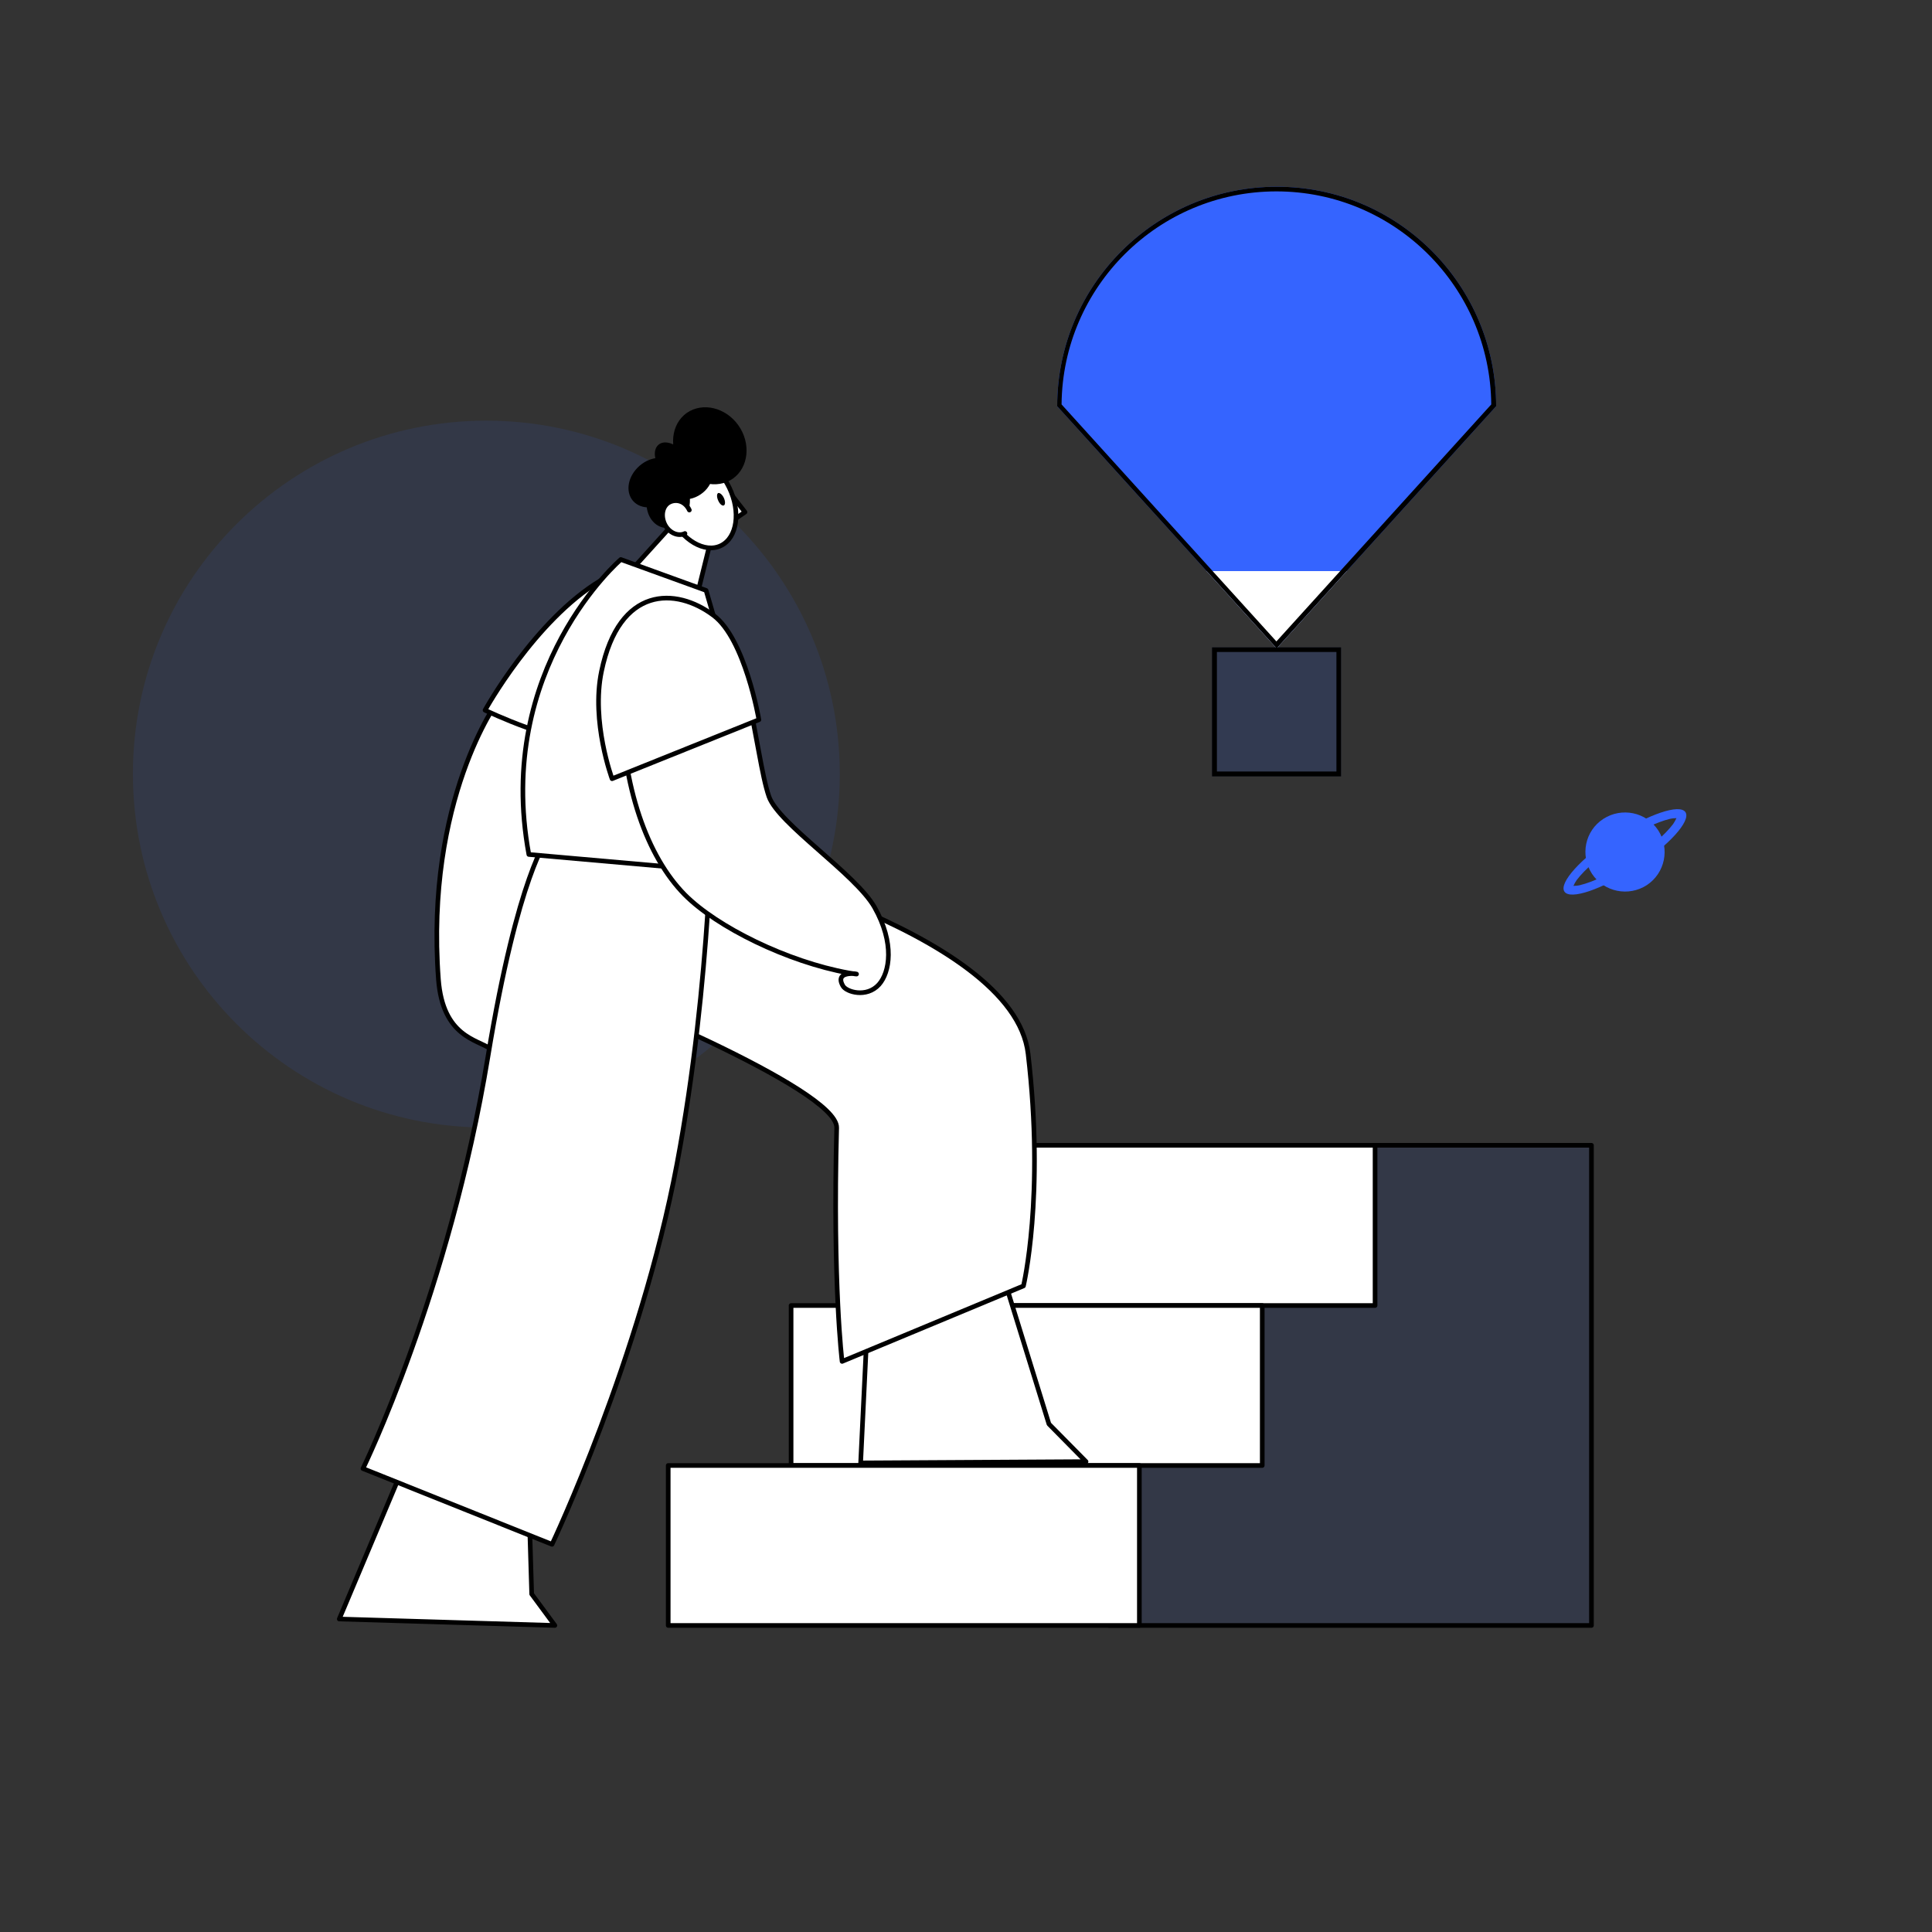 <?xml version="1.0" encoding="utf-8"?>
<!-- Generator: Adobe Illustrator 22.1.0, SVG Export Plug-In . SVG Version: 6.00 Build 0)  -->
<svg version="1.1" id="图层_1" xmlns="http://www.w3.org/2000/svg" xmlns:xlink="http://www.w3.org/1999/xlink" x="0px" y="0px"
	 viewBox="0 0 750 750" style="enable-background:new 0 0 750 750;" xml:space="preserve">
<rect x="0" y="0" width="750" height="750" fill="#333333" stroke="none"/>
<g>
	<path style="fill-rule:evenodd;clip-rule:evenodd;fill:#3564FF;" d="M622.4,317.9c7.1-4.6,16.6-2.7,21.3,4.4
		c4.6,7.1,2.7,16.6-4.4,21.3c-7.1,4.6-16.6,2.7-21.3-4.4C613.3,332,615.3,322.5,622.4,317.9L622.4,317.9z"/>
	<path style="fill-rule:evenodd;clip-rule:evenodd;fill:#3564FF;" d="M626.8,324.6c13-8.5,25.3-12.7,27.5-9.3
		c2.2,3.4-6.5,13-19.5,21.5c-13,8.5-25.3,12.7-27.5,9.3C605.1,342.7,613.8,333.1,626.8,324.6L626.8,324.6z M650.8,317.6
		c-0.8,0-1.8,0.1-2.6,0.3c-5,1.2-12.2,4.6-19.6,9.5c-7.4,4.9-13.4,10.1-16.5,14.2c-0.5,0.7-1,1.6-1.3,2.3c0.8,0,1.8-0.1,2.6-0.3
		c5-1.2,12.2-4.6,19.6-9.5c7.4-4.8,13.4-10.1,16.5-14.2C650,319.1,650.5,318.3,650.8,317.6L650.8,317.6z"/>
	<g>
		<defs>
			<polygon id="XMLID_1_" points="617.8,444.6 430.5,444.6 430.5,631 617.8,631 617.8,444.6 			"/>
		</defs>
		<clipPath id="XMLID_4_">
			<use xlink:href="#XMLID_1_"  style="overflow:visible;"/>
		</clipPath>
		
			<rect x="427.1" y="412.7" style="opacity:0.1;clip-path:url(#XMLID_4_);fill-rule:evenodd;clip-rule:evenodd;fill:#3564FF;stroke:#000000;stroke-width:1.8;stroke-linecap:round;stroke-linejoin:round;stroke-miterlimit:10;" width="205.2" height="246.2"/>
		
			<use xlink:href="#XMLID_1_"  style="overflow:visible;fill-rule:evenodd;clip-rule:evenodd;fill:none;stroke:#000000;stroke-width:1.8;stroke-linecap:round;stroke-linejoin:round;stroke-miterlimit:10;"/>
	</g>
	
		<polygon style="fill-rule:evenodd;clip-rule:evenodd;fill:#FFFFFF;stroke:#000000;stroke-width:1.8;stroke-linecap:round;stroke-linejoin:round;stroke-miterlimit:10;" points="
		533.8,444.6 350.9,444.6 350.9,506.8 533.8,506.8 533.8,444.6 	"/>
	
		<polygon style="fill-rule:evenodd;clip-rule:evenodd;fill:#FFFFFF;stroke:#000000;stroke-width:1.8;stroke-linecap:round;stroke-linejoin:round;stroke-miterlimit:10;" points="
		490,506.8 307.1,506.8 307.1,568.9 490,568.9 490,506.8 	"/>
	
		<polygon style="fill-rule:evenodd;clip-rule:evenodd;fill:#FFFFFF;stroke:#000000;stroke-width:1.8;stroke-linecap:round;stroke-linejoin:round;stroke-miterlimit:10;" points="
		442.3,568.9 259.4,568.9 259.4,631 442.3,631 442.3,568.9 	"/>
	<path style="opacity:0.1;fill-rule:evenodd;clip-rule:evenodd;fill:#3564FF;" d="M188.8,163.3c75.7,0,137.2,61.5,137.2,137.2
		c0,75.7-61.5,137.2-137.2,137.2c-75.7,0-137.2-61.5-137.2-137.2C51.5,224.8,113,163.3,188.8,163.3L188.8,163.3z"/>
	
		<polygon style="fill-rule:evenodd;clip-rule:evenodd;fill:#FFFFFF;stroke:#000000;stroke-width:1.8;stroke-linecap:round;stroke-linejoin:round;stroke-miterlimit:10;" points="
		264.1,200.3 242.4,224.3 271.1,229.2 276.7,206.6 264.1,200.3 	"/>
	
		<polygon style="fill-rule:evenodd;clip-rule:evenodd;fill:#FFFFFF;stroke:#000000;stroke-width:1.8;stroke-linecap:round;stroke-linejoin:round;stroke-miterlimit:10;" points="
		283.2,191.1 289.2,198.8 284.7,201.9 283.2,191.1 	"/>
	
		<path style="fill-rule:evenodd;clip-rule:evenodd;fill:#FFFFFF;stroke:#000000;stroke-width:1.8;stroke-linecap:round;stroke-linejoin:round;stroke-miterlimit:10;" d="
		M263.5,177.9c6.3-3.1,15.1,2.1,19.6,11.4c4.5,9.3,3.1,19.4-3.2,22.5c-6.3,3.1-15.1-2.1-19.6-11.4
		C255.8,191,257.3,180.9,263.5,177.9L263.5,177.9z"/>
	<path style="fill-rule:evenodd;clip-rule:evenodd;" d="M286.7,165.2c4.9,7,3.9,16.3-2.2,20.6c-6.2,4.3-15.2,2.1-20.1-4.9
		c-4.9-7-3.9-16.3,2.2-20.6C272.8,156,281.8,158.2,286.7,165.2L286.7,165.2z"/>
	<path style="fill-rule:evenodd;clip-rule:evenodd;" d="M281,193.3c0.6,1.3,0.6,2.6,0,2.9c-0.6,0.3-1.6-0.5-2.2-1.9
		c-0.6-1.3-0.6-2.6,0-2.9C279.4,191.2,280.4,192,281,193.3L281,193.3z"/>
	<path style="fill-rule:evenodd;clip-rule:evenodd;" d="M248.3,180.8c4.5-3.9,10.7-4.1,13.8-0.5c3.1,3.6,2,9.7-2.6,13.6
		c-4.5,3.9-10.7,4.1-13.8,0.5C242.6,190.7,243.8,184.7,248.3,180.8L248.3,180.8z"/>
	<path style="fill-rule:evenodd;clip-rule:evenodd;" d="M259.5,173.6c5.1-3.5,12.1-2.3,15.6,2.8c3.4,5,2.1,12-3.1,15.5
		c-5.1,3.5-12.1,2.3-15.6-2.8C253,184,254.4,177.1,259.5,173.6L259.5,173.6z"/>
	<path style="fill-rule:evenodd;clip-rule:evenodd;" d="M255.7,172.6c2.4-2,7-0.3,10.3,3.6c3.3,4,4,8.9,1.6,10.8
		c-2.4,2-7,0.3-10.3-3.6C253.9,179.5,253.2,174.6,255.7,172.6L255.7,172.6z"/>
	<path style="fill-rule:evenodd;clip-rule:evenodd;" d="M260.9,184.8c4.6,0.7,7.6,5.7,6.8,11.3c-0.8,5.5-5.2,9.5-9.8,8.8
		c-4.6-0.7-7.6-5.7-6.8-11.3C251.9,188,256.3,184.1,260.9,184.8L260.9,184.8z"/>
	
		<path style="fill-rule:evenodd;clip-rule:evenodd;fill:#FFFFFF;stroke:#000000;stroke-width:1.8;stroke-linecap:round;stroke-linejoin:round;stroke-miterlimit:10;" d="
		M265.9,207.1c-2.7,1.3-6.3-0.3-7.9-3.7c-1.6-3.4-0.7-7.2,2-8.5c2.7-1.3,6-0.3,7.6,3.1"/>
	
		<polygon style="fill-rule:evenodd;clip-rule:evenodd;fill:#FFFFFF;stroke:#000000;stroke-width:1.8;stroke-linecap:round;stroke-linejoin:round;stroke-miterlimit:10;" points="
		165.5,548.3 131.7,628.5 215.4,631 206.4,618.8 205.3,582.1 165.5,548.3 	"/>
	
		<polygon style="fill-rule:evenodd;clip-rule:evenodd;fill:#FFFFFF;stroke:#000000;stroke-width:1.8;stroke-linecap:round;stroke-linejoin:round;stroke-miterlimit:10;" points="
		337,507.8 334.1,567.9 421.6,567.4 407.2,552.8 390.1,497.5 337,507.8 	"/>
	
		<path style="fill-rule:evenodd;clip-rule:evenodd;fill:#FFFFFF;stroke:#000000;stroke-width:1.8;stroke-linecap:round;stroke-linejoin:round;stroke-miterlimit:10;" d="
		M193.4,271.9c0,0-28.4,38.4-23.2,108.3c1.7,22.3,15.1,23.3,20.3,27c5.1,3.6,39.1-113.3,39.1-113.3S192.9,273.1,193.4,271.9
		L193.4,271.9z"/>
	
		<path style="fill-rule:evenodd;clip-rule:evenodd;fill:#FFFFFF;stroke:#000000;stroke-width:1.8;stroke-linecap:round;stroke-linejoin:round;stroke-miterlimit:10;" d="
		M266,260c13.4-12.5-3.9-52.1-32.9-34.6c-25.6,15.4-44.8,50.3-44.8,50.3s30.2,14.5,40.8,10.9C243.7,281.6,250.7,274.2,266,260
		L266,260z"/>
	
		<path style="fill-rule:evenodd;clip-rule:evenodd;fill:#FFFFFF;stroke:#000000;stroke-width:1.8;stroke-linecap:round;stroke-linejoin:round;stroke-miterlimit:10;" d="
		M227.6,383.4c0,0,97.6,39.1,97.2,54.4c-1.6,61.1,2.1,90.7,2.1,90.7l70.4-29.3c0,0,8.3-34.7,1.8-90.1
		c-5.6-48.5-131.2-77.8-131.2-77.8L227.6,383.4L227.6,383.4z"/>
	
		<path style="fill-rule:evenodd;clip-rule:evenodd;fill:#FFFFFF;stroke:#000000;stroke-width:1.8;stroke-linecap:round;stroke-linejoin:round;stroke-miterlimit:10;" d="
		M212.7,325.2c0,0-11.6,14-23.3,85.1c-15.1,91.6-48.5,159.8-48.5,159.8l73.4,29.4c0,0,34.3-72.3,48.5-147.7
		c13.5-71.5,13.7-141.5,13.7-141.5L212.7,325.2L212.7,325.2z"/>
	
		<path style="fill-rule:evenodd;clip-rule:evenodd;fill:#FFFFFF;stroke:#000000;stroke-width:1.8;stroke-linecap:round;stroke-linejoin:round;stroke-miterlimit:10;" d="
		M241,217.2c0,0-49.1,42.1-35.7,114.5l100.9,8.9c0,0-25.7-89.6-32.1-111.4L241,217.2L241,217.2z"/>
	
		<path style="fill-rule:evenodd;clip-rule:evenodd;fill:#FFFFFF;stroke:#000000;stroke-width:1.8;stroke-linecap:round;stroke-linejoin:round;stroke-miterlimit:10;" d="
		M276.9,239.9c-12.6-13.3-36.3-2.1-35.8,31.8c0.4,33.9,10.2,60.9,24.7,75.6c12.5,12.6,39.9,26.1,63.7,30.4c9.7,1.7-6.7-2.7-2.3,5
		c1.3,2.4,9.2,4.8,14-0.5c4.2-4.7,6.2-16-1.7-30c-7.4-13-37.3-32.4-41-43c-2.8-8.1-4.7-24-8.3-39
		C287.2,258.1,283.3,246.6,276.9,239.9L276.9,239.9z"/>
	
		<path style="fill-rule:evenodd;clip-rule:evenodd;fill:#FFFFFF;stroke:#000000;stroke-width:1.8;stroke-linecap:round;stroke-linejoin:round;stroke-miterlimit:10;" d="
		M277,238.9c-14.6-11-36.6-11.5-43.5,21.7c-4.1,19.6,4.1,41.7,4.1,41.7l57-22.9C294.6,279.3,289.2,248,277,238.9L277,238.9z"/>
	<path style="fill-rule:evenodd;clip-rule:evenodd;fill:#3564FF;" d="M580.8,157.7l-85.2,94l-85.2-94c0-47,38.2-85.2,85.2-85.2
		C542.6,72.4,580.8,110.6,580.8,157.7L580.8,157.7z"/>
	<g>
		<defs>
			<path id="SVGID_17_" d="M580.8,157.7l-85.2,94l-85.2-94c0-47,38.2-85.2,85.2-85.2C542.6,72.4,580.8,110.6,580.8,157.7
				L580.8,157.7z"/>
		</defs>
		<clipPath id="SVGID_2_">
			<use xlink:href="#SVGID_17_"  style="overflow:visible;"/>
		</clipPath>
		<polygon style="clip-path:url(#SVGID_2_);fill-rule:evenodd;clip-rule:evenodd;fill:#FFFFFF;" points="565,221.7 426.1,221.7 
			426.1,281.7 565,281.7 565,221.7 		"/>
	</g>
	<path style="fill-rule:evenodd;clip-rule:evenodd;" d="M580.8,157.7l-85.2,94l-85.2-94c0-47,38.2-85.2,85.2-85.2
		C542.6,72.4,580.8,110.6,580.8,157.7L580.8,157.7z M578.9,157c-0.4-45.7-37.6-82.7-83.4-82.7c-45.8,0-83,37-83.4,82.7l83.4,92
		L578.9,157L578.9,157z"/>
	<polygon style="opacity:0.15;fill-rule:evenodd;clip-rule:evenodd;fill:#3564FF;" points="520.6,251.3 470.5,251.3 470.5,301.4 
		520.6,301.4 520.6,251.3 	"/>
	<path style="fill-rule:evenodd;clip-rule:evenodd;" d="M470.5,251.3v50.1h50.1v-50.1H470.5z M518.8,299.5h-46.4v-46.4h46.4V299.5z"
		/>
</g>
</svg>
